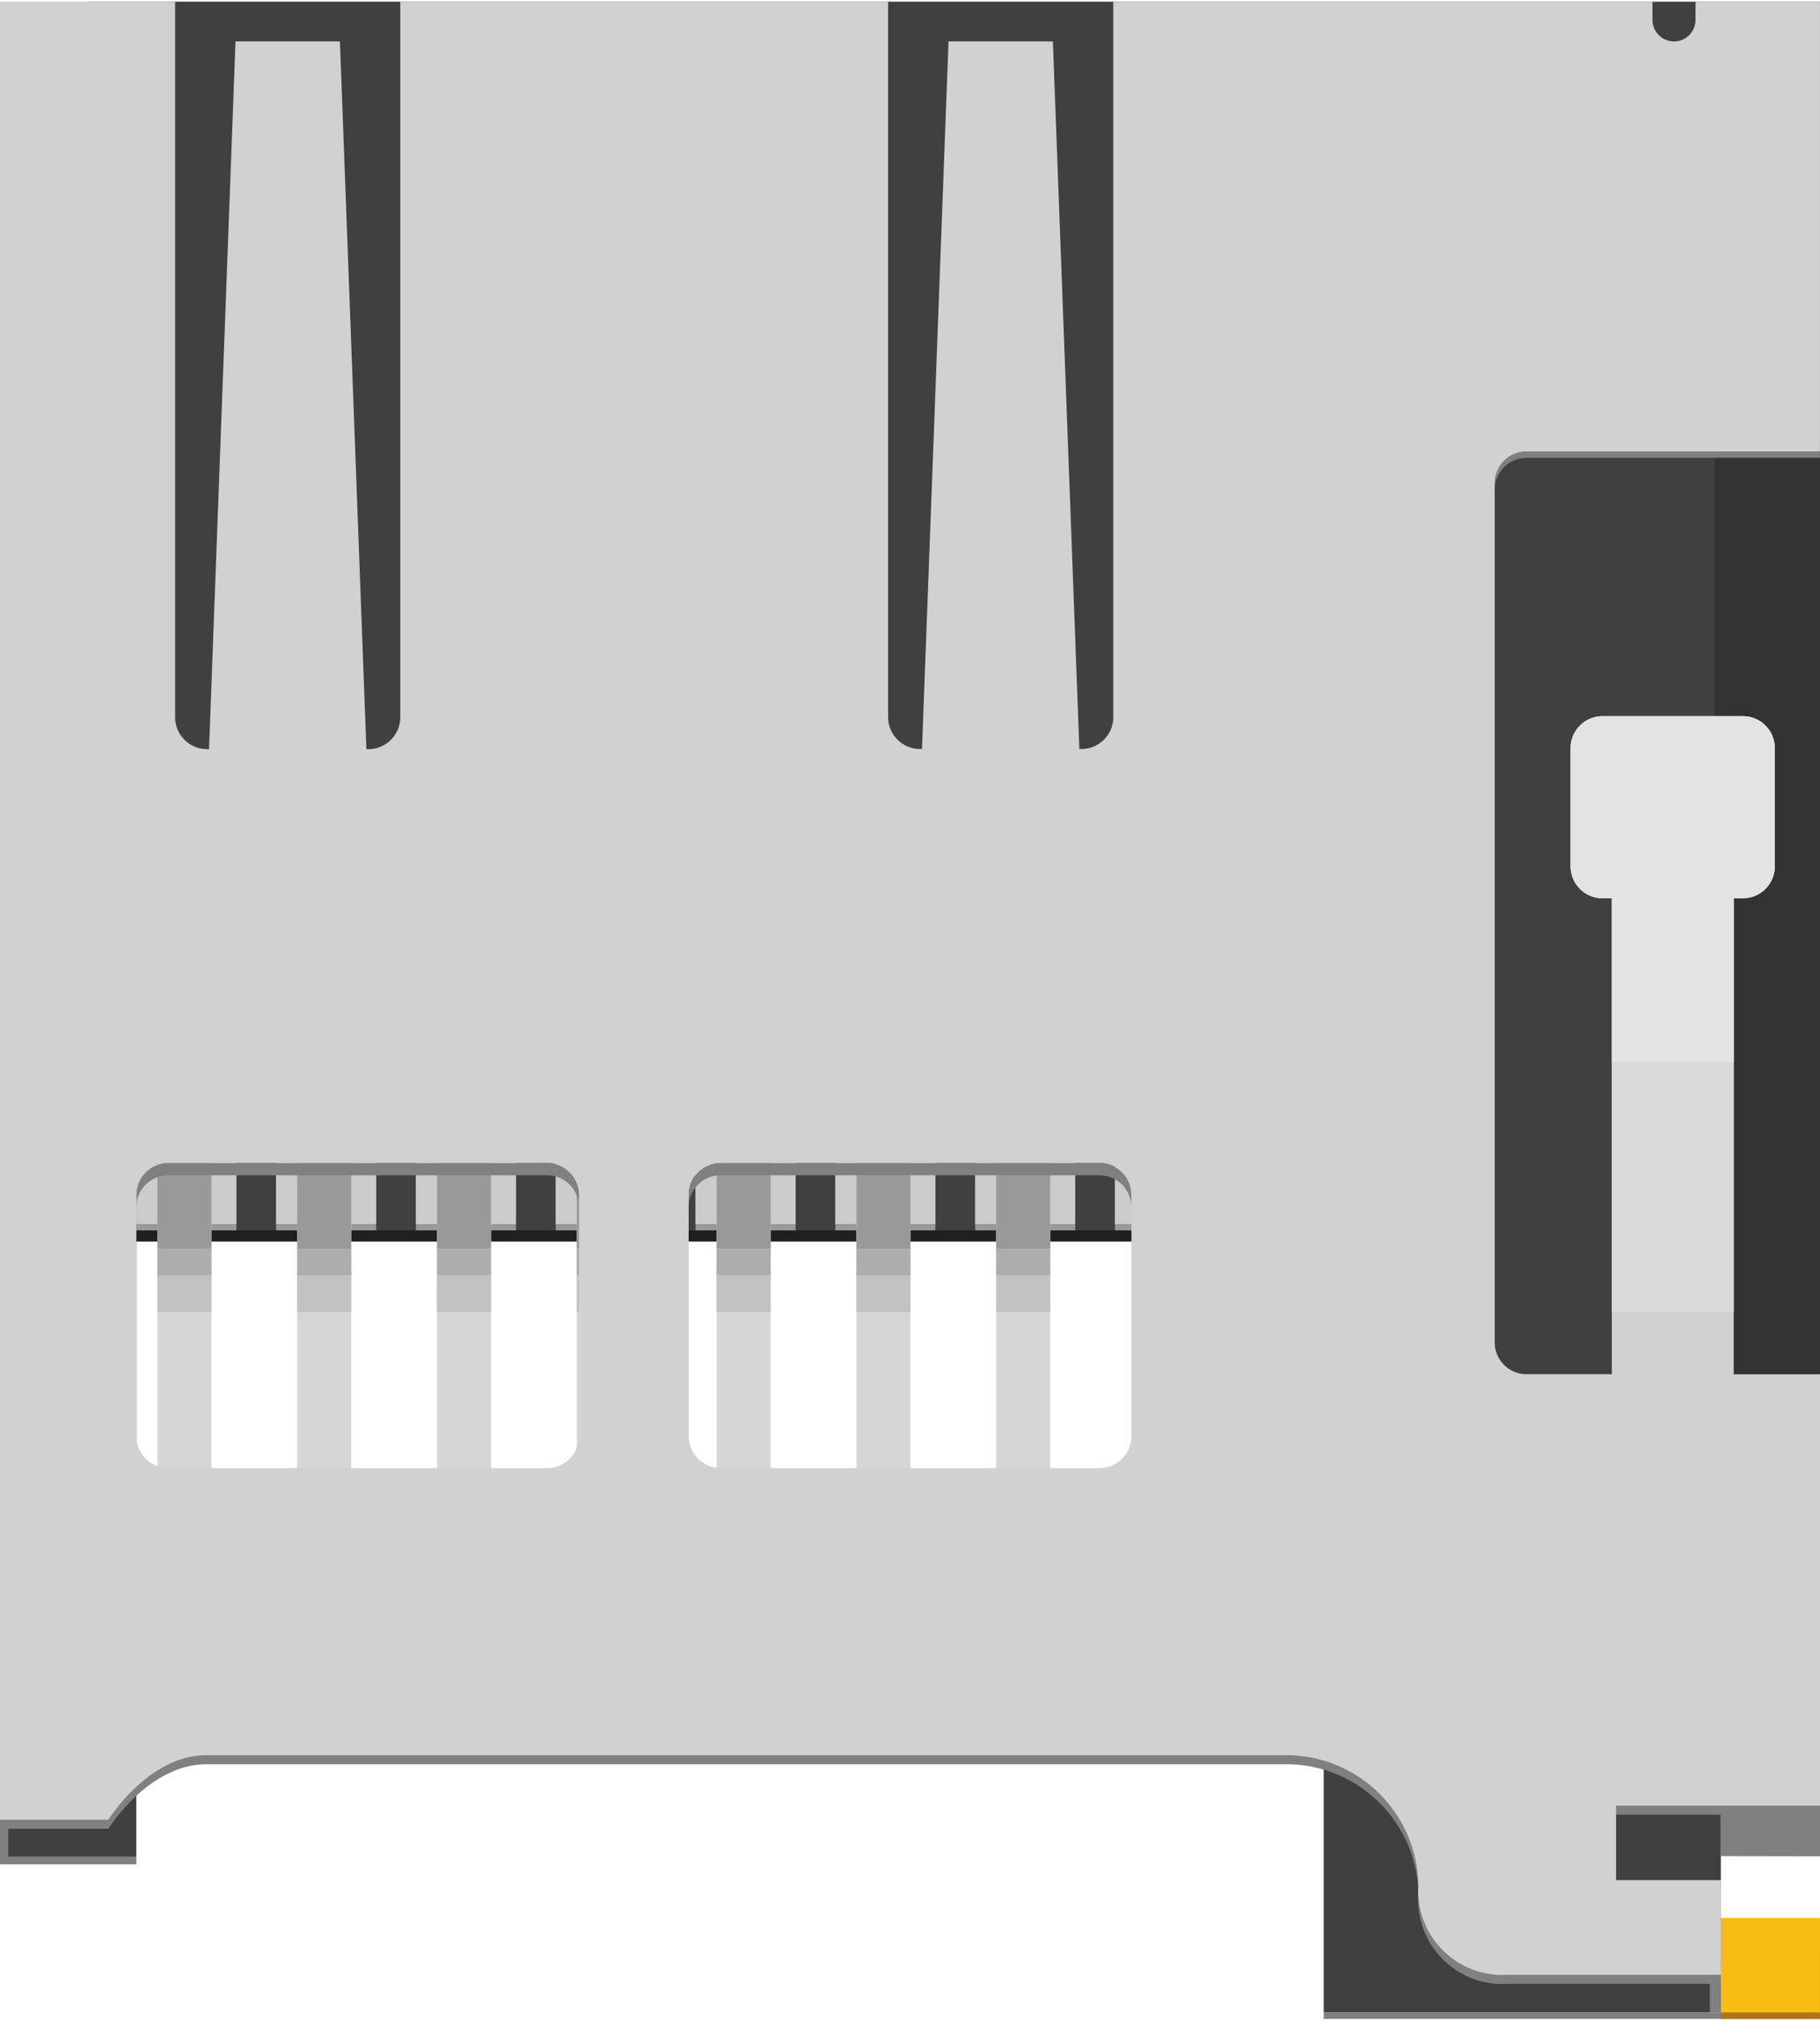 <?xml version="1.0" encoding="utf-8"?>
<!-- Generator: Adobe Illustrator 15.1.0, SVG Export Plug-In . SVG Version: 6.00 Build 0)  -->
<!DOCTYPE svg PUBLIC "-//W3C//DTD SVG 1.1//EN" "http://www.w3.org/Graphics/SVG/1.1/DTD/svg11.dtd">
<svg version="1.1" id="Ebene_1" xmlns:svg="http://www.w3.org/2000/svg"
	 xmlns="http://www.w3.org/2000/svg" xmlns:xlink="http://www.w3.org/1999/xlink" x="0px" y="0px" width="41.244px"
	 height="45.79px" viewBox="0 0 41.244 45.79" enable-background="new 0 0 41.244 45.79" xml:space="preserve">
<g>
	<polygon fill="#404040" points="38.997,44.366 38.997,41.122 41.243,41.122 41.243,0.038 1.983,0.038 1.983,20.727 0,20.727 
		0,42.081 3.089,42.081 3.089,27.881 29.997,27.881 29.997,45.604 41.243,45.604 41.243,44.366 	"/>
	<polygon fill="#808080" points="39.138,45.75 29.995,45.75 29.997,45.604 39.157,45.604 	"/>
	<rect x="1.983" y="27.881" fill="#202020" width="28.014" height="0.254"/>
	<g>
		<g>
			<g>
				<rect x="25.267" y="25.385" fill="#999999" width="2.268" height="2.496"/>
				<rect x="25.267" y="25.241" fill="#CCCCCC" width="2.268" height="2.496"/>
				<rect x="25.743" y="25.385" fill="#D6D6D6" width="1.225" height="8"/>
				<rect x="25.743" y="28.807" fill="#C2C2C2" width="1.225" height="0.928"/>
				<rect x="25.743" y="28.293" fill="#ADADAD" width="1.225" height="0.604"/>
				<rect x="25.743" y="24.063" fill="#999999" width="1.225" height="4.23"/>
			</g>
		</g>
		<g>
			<g>
				<rect x="22.099" y="25.385" fill="#999999" width="2.268" height="2.496"/>
				<rect x="22.099" y="25.241" fill="#CCCCCC" width="2.268" height="2.496"/>
				<rect x="22.575" y="25.385" fill="#D6D6D6" width="1.225" height="8"/>
				<rect x="22.575" y="28.807" fill="#C2C2C2" width="1.225" height="0.928"/>
				<rect x="22.575" y="28.293" fill="#ADADAD" width="1.225" height="0.604"/>
				<rect x="22.575" y="24.063" fill="#999999" width="1.225" height="4.23"/>
			</g>
		</g>
		<g>
			<g>
				<rect x="18.93" y="25.385" fill="#999999" width="2.267" height="2.496"/>
				<rect x="18.93" y="25.241" fill="#CCCCCC" width="2.267" height="2.496"/>
				<rect x="19.408" y="25.385" fill="#D6D6D6" width="1.224" height="8"/>
				<rect x="19.408" y="28.807" fill="#C2C2C2" width="1.224" height="0.928"/>
				<rect x="19.408" y="28.293" fill="#ADADAD" width="1.224" height="0.604"/>
				<rect x="19.408" y="24.063" fill="#999999" width="1.224" height="4.23"/>
			</g>
		</g>
		<g>
			<g>
				<rect x="15.762" y="25.385" fill="#999999" width="2.267" height="2.496"/>
				<rect x="15.762" y="25.241" fill="#CCCCCC" width="2.267" height="2.496"/>
				<rect x="16.24" y="25.385" fill="#D6D6D6" width="1.224" height="8"/>
				<rect x="16.24" y="28.807" fill="#C2C2C2" width="1.224" height="0.928"/>
				<rect x="16.24" y="28.293" fill="#ADADAD" width="1.224" height="0.604"/>
				<rect x="16.24" y="24.063" fill="#999999" width="1.224" height="4.23"/>
			</g>
		</g>
		<g>
			<g>
				<rect x="12.594" y="25.385" fill="#999999" width="2.267" height="2.496"/>
				<rect x="12.594" y="25.241" fill="#CCCCCC" width="2.267" height="2.496"/>
				<rect x="13.071" y="25.385" fill="#D6D6D6" width="1.224" height="8"/>
				<rect x="13.071" y="28.807" fill="#C2C2C2" width="1.224" height="0.928"/>
				<rect x="13.071" y="28.293" fill="#ADADAD" width="1.224" height="0.604"/>
				<rect x="13.071" y="24.063" fill="#999999" width="1.224" height="4.23"/>
			</g>
		</g>
		<g>
			<g>
				<rect x="9.425" y="25.385" fill="#999999" width="2.267" height="2.496"/>
				<rect x="9.425" y="25.241" fill="#CCCCCC" width="2.267" height="2.496"/>
				<rect x="9.903" y="25.385" fill="#D6D6D6" width="1.224" height="8"/>
				<rect x="9.903" y="28.807" fill="#C2C2C2" width="1.224" height="0.928"/>
				<rect x="9.903" y="28.293" fill="#ADADAD" width="1.224" height="0.604"/>
				<rect x="9.903" y="24.063" fill="#999999" width="1.224" height="4.23"/>
			</g>
		</g>
		<g>
			<g>
				<rect x="6.257" y="25.385" fill="#999999" width="2.267" height="2.496"/>
				<rect x="6.257" y="25.241" fill="#CCCCCC" width="2.267" height="2.496"/>
				<rect x="6.735" y="25.385" fill="#D6D6D6" width="1.224" height="8"/>
				<rect x="6.735" y="28.807" fill="#C2C2C2" width="1.224" height="0.928"/>
				<rect x="6.735" y="28.293" fill="#ADADAD" width="1.224" height="0.604"/>
				<rect x="6.735" y="24.063" fill="#999999" width="1.224" height="4.23"/>
			</g>
		</g>
		<g>
			<g>
				<rect x="3.089" y="25.385" fill="#999999" width="2.267" height="2.496"/>
				<rect x="3.089" y="25.241" fill="#CCCCCC" width="2.267" height="2.496"/>
				<rect x="3.567" y="25.385" fill="#D6D6D6" width="1.224" height="8"/>
				<rect x="3.567" y="28.807" fill="#C2C2C2" width="1.224" height="0.928"/>
				<rect x="3.567" y="28.293" fill="#ADADAD" width="1.224" height="0.604"/>
				<rect x="3.567" y="24.063" fill="#999999" width="1.224" height="4.23"/>
			</g>
		</g>
	</g>
	<path fill="#808080" d="M0,41.442h2.455c0,0,0.906-1.463,2.221-1.463c1.314,0,24.544,0,24.544,0
		c1.598,0.041,2.883,1.324,2.922,2.924c-0.008,0.096-0.008,0.193,0,0.291c0.082,1.049,0.996,1.84,2.045,1.76h4.811v-2.143h-2.375
		v-1.688h2.375v0.939l2.248,0.004v-1.389h-4.623v2.688h2.375v1.143h-4.811c-1.049,0.08-1.963-0.711-2.045-1.76
		c-0.008-0.098-0.008-0.195,0-0.291c-0.039-1.6-1.324-2.883-2.922-2.924c0,0-23.229,0-24.544,0c-1.315,0-2.221,1.463-2.221,1.463H0
		V41.442z"/>
	<rect x="38.747" y="44.754" fill="#808080" width="0.25" height="0.85"/>
	<rect x="0" y="41.229" fill="#808080" width="0.188" height="0.852"/>
	<rect id="connector11pad_1_" x="38.997" y="43.61" fill="#AF7418" width="2.246" height="2.143"/>
	<rect id="connector11pad" x="38.997" y="43.463" fill="#F7BD13" width="2.246" height="2.141"/>
	<path fill="#808080" d="M3.089,27.354c0-0.396,0.324-0.721,0.72-0.721h8.592c0.396,0,0.72,0.324,0.72,0.721v-0.279
		c0-0.396-0.324-0.721-0.72-0.721H3.81c-0.396,0-0.72,0.324-0.72,0.721V27.354z"/>
	<path fill="#808080" d="M15.605,27.354c0-0.396,0.324-0.721,0.72-0.721h8.593c0.396,0,0.721,0.324,0.721,0.721v-0.279
		c0-0.396-0.324-0.721-0.721-0.721h-8.593c-0.396,0-0.72,0.324-0.72,0.721V27.354z"/>
	<g>
		<path fill="#808080" d="M33.872,10.949c0-0.396,0.324-0.72,0.719-0.72h6.652v0.146h-6.652c-0.395,0-0.719,0.324-0.719,0.72V10.949
			z"/>
	</g>
	<rect x="0" y="42.081" fill="#808080" width="3.09" height="0.166"/>
	<rect x="38.854" y="10.375" fill="#333333" width="2.389" height="20.766"/>
	<path fill="#D1D1D1" d="M34.591,10.229h6.652V0.038h-2.82v0.412c0,0.27-0.219,0.489-0.488,0.489s-0.488-0.219-0.488-0.489V0.038
		H25.229v16.215c0,0.396-0.324,0.72-0.721,0.72H24.46l-0.6-16.035h-2.365l-0.601,16.035h-0.048c-0.396,0-0.72-0.324-0.72-0.72V0.038
		H9.071v16.218c0,0.396-0.324,0.72-0.72,0.72H8.303l-0.6-16.038H5.337l-0.6,16.038H4.688c-0.396,0-0.72-0.324-0.72-0.72V0.038H0
		v41.199h2.455c0,0,0.906-1.463,2.221-1.463c1.314,0,24.544,0,24.544,0c1.598,0.041,2.883,1.324,2.922,2.924
		c-0.008,0.096-0.008,0.193,0,0.291c0.082,1.049,0.996,1.84,2.045,1.76h4.811v-2.143h-2.375v-1.688h4.623v-9.775h-1.957V20.354
		h0.211c0.396,0,0.721-0.324,0.721-0.72v-2.685c0-0.396-0.324-0.72-0.721-0.72h-3.186c-0.396,0-0.719,0.324-0.719,0.72v2.685
		c0,0.396,0.322,0.72,0.719,0.72h0.213v10.787h-1.936c-0.395,0-0.719-0.324-0.719-0.719V10.949
		C33.872,10.554,34.196,10.229,34.591,10.229z M13.122,32.547c0,0.396-0.324,0.721-0.72,0.721H3.81c-0.396,0-0.72-0.324-0.72-0.721
		v-5.475c0-0.395,0.324-0.719,0.72-0.719h8.592c0.396,0,0.72,0.324,0.72,0.719V32.547z M25.64,32.547
		c0,0.396-0.324,0.721-0.721,0.721h-8.593c-0.396,0-0.72-0.324-0.72-0.721v-5.475c0-0.395,0.324-0.719,0.72-0.719h8.593
		c0.396,0,0.721,0.324,0.721,0.719V32.547z"/>
	<g>
		<path fill="#DADADA" d="M39.288,29.735v-9.38h0.211c0.396,0,0.719-0.324,0.719-0.72v-2.685c0-0.396-0.322-0.72-0.719-0.72h-3.186
			c-0.396,0-0.721,0.324-0.721,0.72v2.685c0,0.396,0.324,0.72,0.721,0.72h0.211v9.38"/>
		<path fill="#E3E3E3" d="M39.288,24.063v-3.708h0.211c0.396,0,0.719-0.324,0.719-0.72v-2.685c0-0.396-0.322-0.72-0.719-0.72h-3.186
			c-0.396,0-0.721,0.324-0.721,0.72v2.685c0,0.396,0.324,0.72,0.721,0.72h0.211v3.708"/>
	</g>
</g>
</svg>
